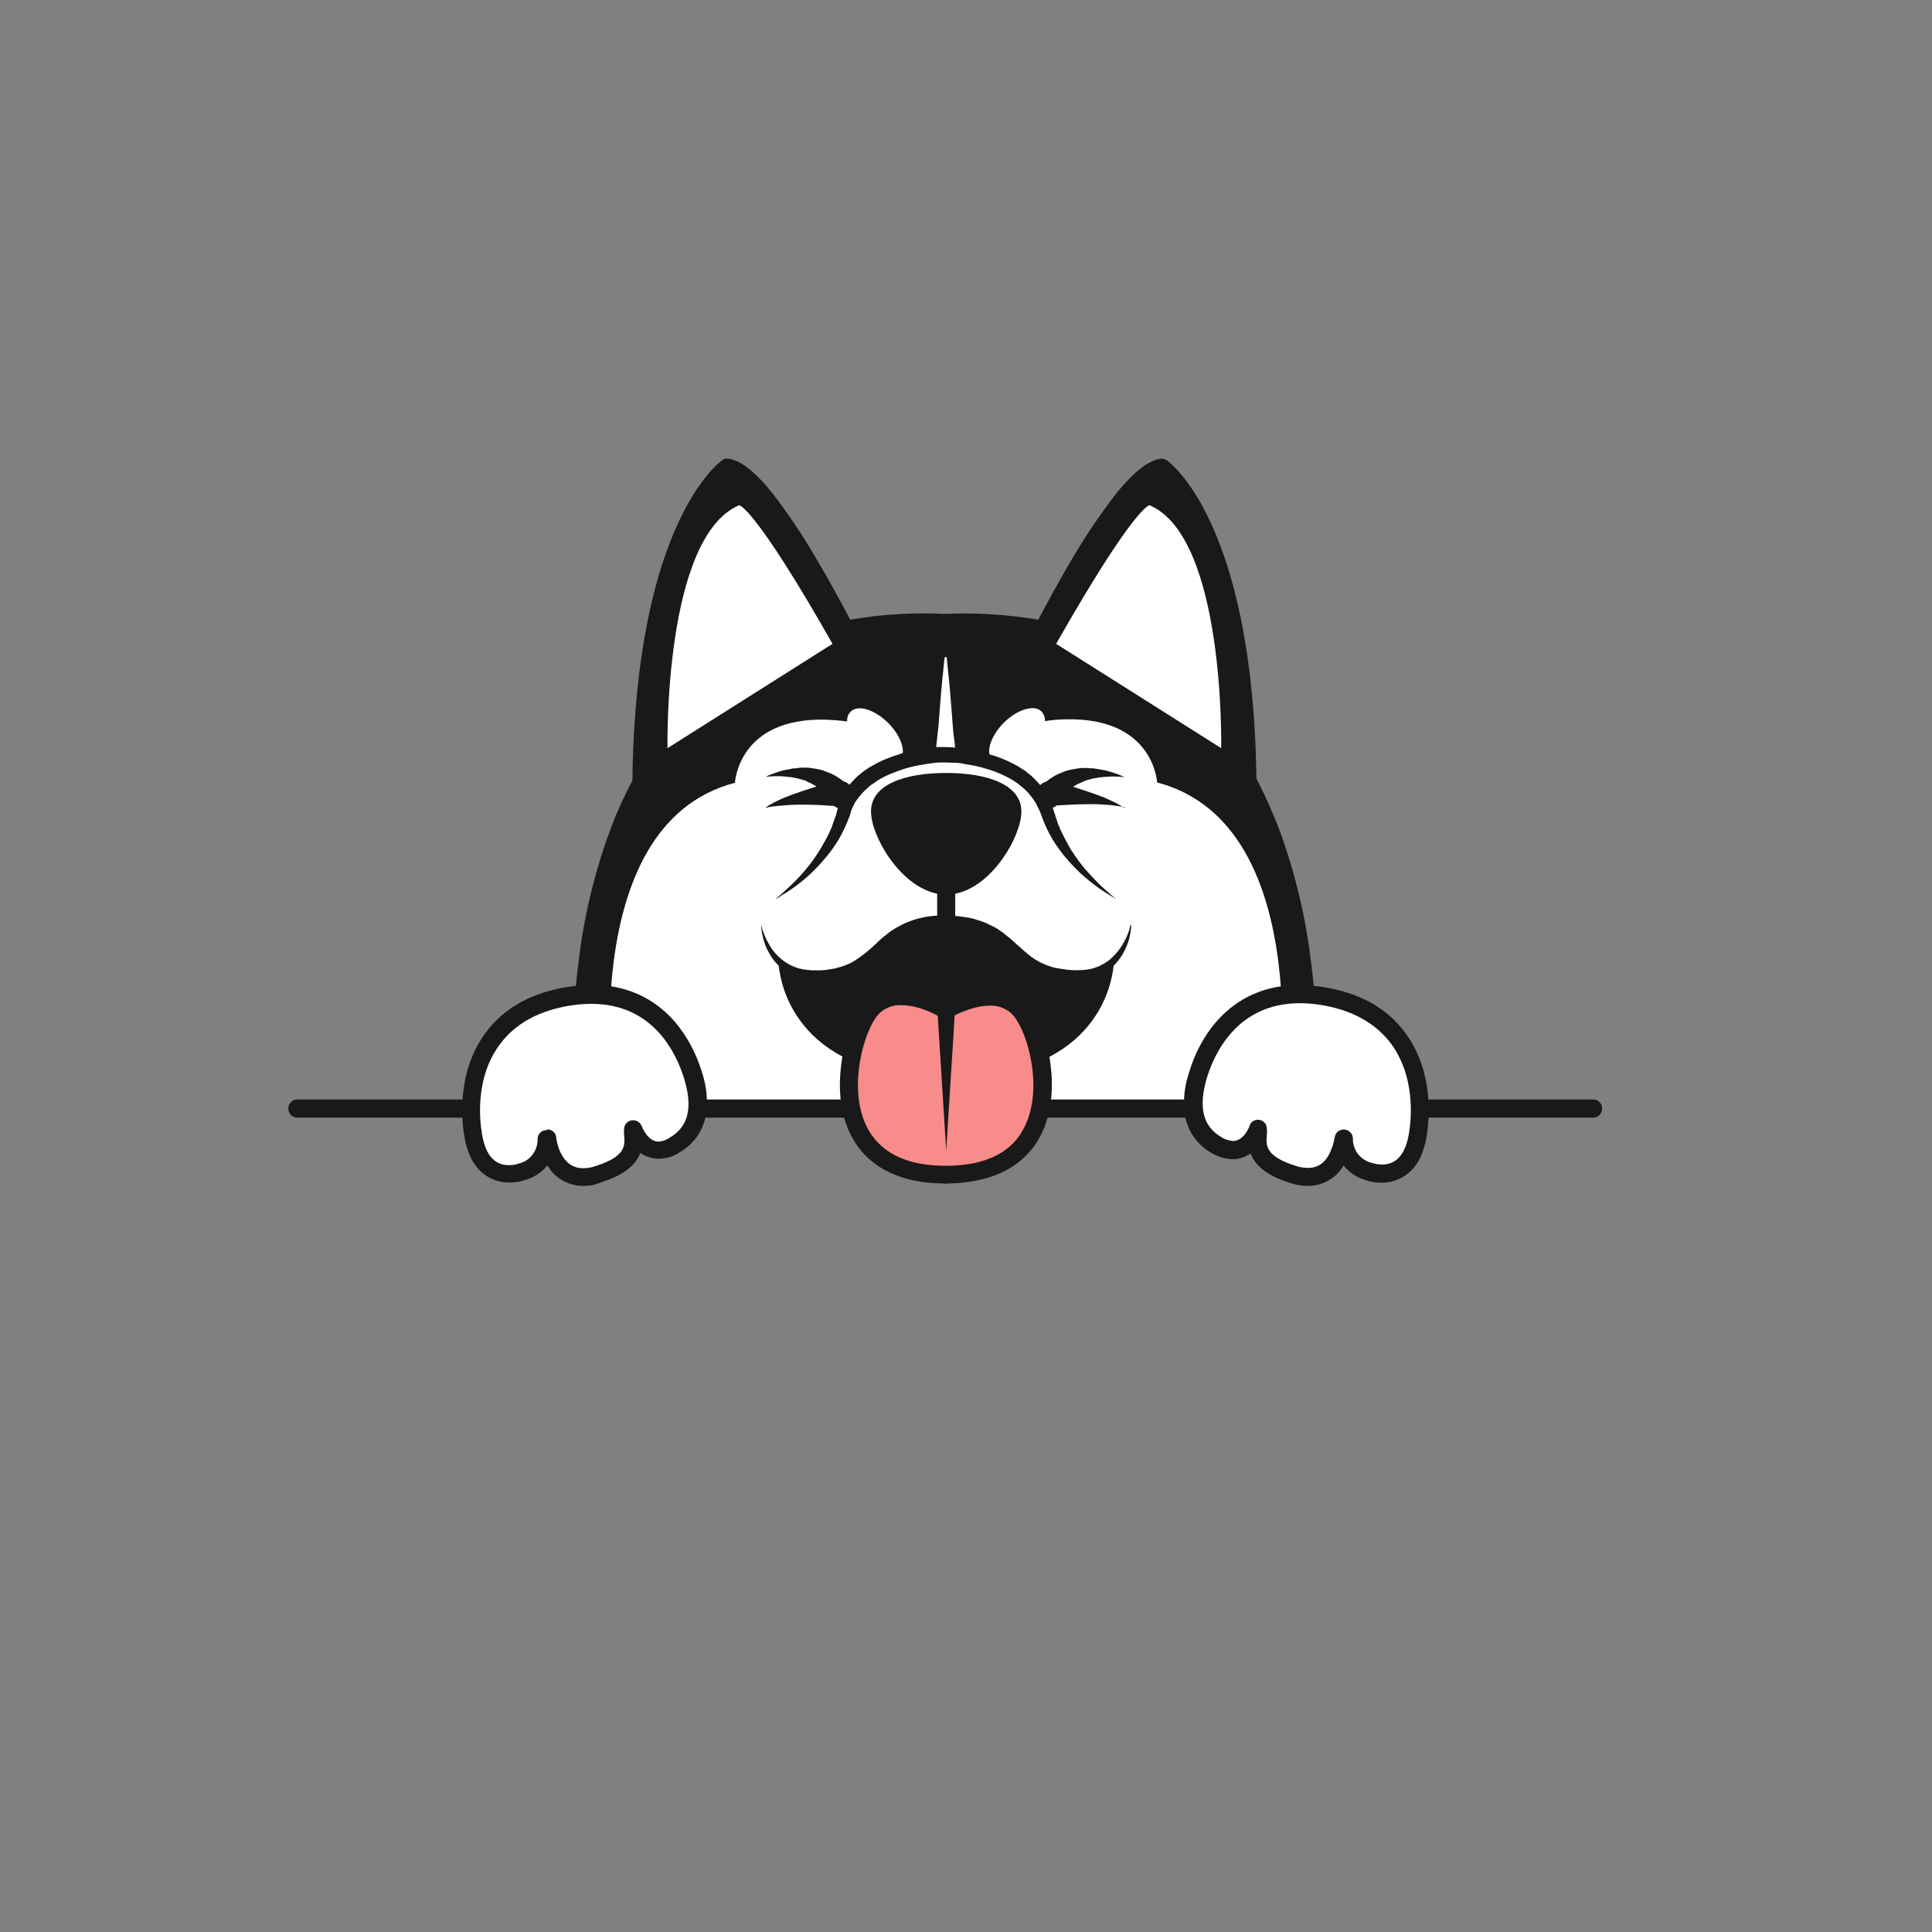 <?xml version="1.0" encoding="utf-8"?>
<!-- Generator: Adobe Illustrator 24.0.0, SVG Export Plug-In . SVG Version: 6.00 Build 0)  -->
<svg version="1.1" id="Layer_1" xmlns="http://www.w3.org/2000/svg" xmlns:xlink="http://www.w3.org/1999/xlink" x="0px" y="0px"
	 viewBox="0 0 1200 1200" style="enable-background:new 0 0 1200 1200;" xml:space="preserve">
<rect x="0" y="0" width="1200" height="1200" fill="#808080" stroke="none"/>
<style type="text/css">
	.st0{fill:#BE9A71;}
	.st1{fill:#D9A993;}
	.st2{fill:#683A32;}
	.st3{fill:#FFFFFF;}
	.st4{fill:#F78C8B;}
	.st5{fill:#1D1D1B;}
	.st6{fill:#FDAC49;}
	.st7{fill:#191919;}
	.st8{fill:#333333;}
	.st9{fill:#14192C;}
	.st10{fill:#3E3D4F;}
	.st11{fill:#A15225;}
	.st12{fill:#895834;}
	.st13{fill:#1A0A14;}
	.st14{fill:#672E28;}
	.st15{fill:#111B1D;}
	.st16{fill:#EBEBEB;}
	.st17{fill:#494859;}
	.st18{fill:#2F2627;}
	.st19{fill:#C7B6AC;}
	.st20{fill:#E2D9D4;}
	.st21{fill:#D6CDCA;}
	.st22{fill:#674043;}
	.st23{fill:#3D3834;}
	.st24{fill:#E4DACE;}
	.st25{fill:#554E46;}
	.st26{fill:#E8E8E8;}
	.st27{fill:#AEE9FA;}
	.st28{fill:#4D4D4D;}
	.st29{fill:#FDFDFD;}
	.st30{fill:#FAAF5E;}
	.st31{fill:#F8FCFC;}
	.st32{fill:#DBCFB5;}
	.st33{fill:#6D6D6D;}
	.st34{fill:#C69C6D;}
	.st35{fill:#F0B965;}
	.st36{fill:#DA7B45;}
	.st37{fill:#FAE7D6;}
	.st38{fill:#FDF8F2;}
	.st39{fill:#E2C4AA;}
	.st40{fill:#BC8571;}
	.st41{fill:#2F322A;}
	.st42{fill:#444741;}
	.st43{fill:#46282D;}
	.st44{fill:#986858;}
	.st45{fill:#F0C7A2;}
	.st46{fill:#FCE9C8;}
	.st47{fill:#808080;}
	.st48{fill:#4E4E4E;}
	.st49{fill:#E8CBA9;}
	.st50{fill:#956B50;}
</style>
<g>
	<path class="st7" d="M814.5,599.2c-3.2-27.9-9.6-55.4-19.2-82c-4.3-11.5-9.2-22.6-14.9-33.5c-2.1-158.1-53.3-196.2-55.6-197.7
		c-1.3-0.9-2.8-1.3-4-1.1c-7.7,1.3-16.2,7.9-27.1,21.1c-9.6,12.4-18.5,25.4-26.4,38.8c-8.9,14.7-16.8,29.6-22.4,40.1
		c-19.2-3.2-38.8-4.5-58.2-3.6c-19.6-0.9-39.2,0.2-58.6,3.6c-5.5-10.4-13.4-25.1-22.4-40.1c-7.9-13.4-16.6-26.4-26.2-38.8
		c-10.7-13.2-19.4-20-27.1-21.1c-1.5-0.2-3,0.2-4,1.1c-2.1,1.5-53.7,39.8-55.6,198.8c-5.5,10.4-10.4,21.3-14.5,32.6
		c-9.6,26.4-16,53.9-19.2,82c-3.8,30.5-4.5,61.2-1.9,91.6c0.2,3.2,3,5.3,6.2,5.1c3-0.2,5.1-2.8,5.1-5.8h437c0,3,2.1,5.3,5.1,5.5h0.6
		c3,0,5.3-2.1,5.5-5.1C819,660.3,818.4,629.7,814.5,599.2z"/>
	<path class="st3" d="M758.5,464.7c0,0,2.6-130.8-44.5-150.9c0,0-9.2,0.2-58,86.1L758.5,464.7z"/>
	<path class="st3" d="M414.6,464.7c0,0-2.6-130.8,44.5-150.9c0,0,9.2,0.2,58,86.1L414.6,464.7z"/>
	<path class="st3" d="M588,408.5c0,0,0.2,1.3,0.4,3.6c0.2,1.3,0.2,2.6,0.4,4.3c0.2,1.7,0.4,3.4,0.6,5.5s0.4,4.3,0.6,6.4
		c0.2,2.1,0.4,4.7,0.6,7.2s0.4,5.1,0.6,7.7s0.4,5.3,0.6,7.9c0.2,2.6,0.4,5.3,0.9,8.1c0.2,1.3,0.2,2.6,0.4,3.8
		c0.2,1.3,0.2,2.6,0.2,3.8c0,2.3,0,4.9-0.4,7.2c-0.2,2.3-0.6,4.5-0.9,6.4c-0.6,3.2-1.5,6.6-2.6,9.6c-0.4,1.3-0.9,2.1-1.1,2.8
		s-0.4,0.9-0.4,0.9c-0.2,0.2-0.4,0.4-0.9,0.2l0,0c-0.2,0-0.2-0.2-0.2-0.2s-0.2-0.4-0.4-0.9c-0.2-0.4-0.6-1.5-1.1-2.8
		c-1.1-3.2-1.9-6.4-2.6-9.6c-0.4-1.9-0.6-4.3-0.9-6.4c-0.2-2.3-0.4-4.9-0.4-7.2c0-1.3,0-2.6,0.2-3.8c0.2-1.3,0.2-2.6,0.4-3.8
		c0.2-2.6,0.6-5.3,0.9-8.1c0.2-2.8,0.4-5.3,0.6-7.9s0.4-5.1,0.6-7.7s0.4-4.9,0.6-7.2c0.2-2.3,0.4-4.5,0.6-6.4s0.4-3.8,0.6-5.5
		c0.2-1.7,0.2-3,0.4-4.3c0.2-2.3,0.4-3.6,0.4-3.6c0-0.2,0.4-0.4,0.6-0.4C587.8,408.1,588,408.3,588,408.5L588,408.5z"/>
	<path class="st3" d="M718.7,486c0,0-1.9-40.5-56.7-39.2c-4.3,0-8.7,0.4-13,1.1c0.2-2.1-0.6-4.3-2.1-6c-4.5-4.5-15.1-1.3-23.4,7
		c-6.6,6.6-10,14.5-8.9,19.8c-0.4,1.3-0.9,2.6-1.1,4c-16.8-5.3-34.9-5.5-51.8-0.4c-0.2-1.1-0.6-2.3-1.1-3.4
		c1.1-5.3-2.3-13.2-8.9-19.8c-8.5-8.5-19-11.7-23.4-7c-1.5,1.5-2.3,3.6-2.1,6c-4.3-0.6-8.7-0.9-13-1.1
		c-54.8-1.5-56.7,39.2-56.7,39.2c-101.2,26.4-74.8,202.6-74.8,202.6h411.7C793.4,688.7,819.9,512.5,718.7,486z"/>
	<path class="st7" d="M702,575.3c-0.2,0.4-0.4,1.3-0.6,2.3c-0.9,2.8-2.1,5.5-3.6,8.1c-2.1,3.8-4.9,7.2-8.3,10.2
		c-4.3,3.4-9.4,5.8-14.9,6.4c-3.2,0.4-6.4,0.4-9.4,0.2l-2.6-0.2h-0.2h-0.2l-0.6-0.2l-1.3-0.2c-0.9,0-1.7-0.2-2.6-0.4l-1.3-0.2
		l-1.3-0.2c-3.4-0.9-6.6-2.1-9.8-3.8c-3.2-1.7-6.2-4-8.9-6.4c-1.5-1.3-3-2.8-4.5-4c-1.5-1.3-3.2-3-4.9-4.3s-3.4-3-5.5-4.3
		c-1.9-1.5-4-2.6-6.2-3.6c-2.1-1.1-4.5-2.1-6.6-2.8c-1.3-0.4-2.3-0.6-3.4-1.1l-1.7-0.4l-0.9-0.2l-0.9-0.2c-2.8-0.4-5.8-0.9-8.5-1.1
		v-13.8c23.2-4.5,41.1-35.8,41.1-51.1c0-16.6-20.9-23.9-46.7-23.9c-25.8,0-46.7,7.2-46.7,23.9c0,15.3,17.9,46.4,41.1,51.1v13.6
		c-7.7,0.4-15.3,2.3-22.2,5.8c-2.1,1.1-4.3,2.3-6.2,3.6c-1.9,1.3-3.6,2.8-5.5,4.3c-1.9,1.5-3.2,3-4.9,4.5c-1.7,1.5-3,2.8-4.5,4
		c-2.8,2.3-5.8,4.5-8.9,6.4c-3,1.7-6.4,3-9.8,3.8l-1.3,0.4l-1.3,0.2c-0.9,0.2-1.7,0.4-2.6,0.4l-2.3,0.4l-2.8,0.2c-0.4,0-0.9,0-1.3,0
		h-1.3c-0.9,0-1.5,0-2.3,0h-1.1l-1.1-0.2c-0.9,0-1.5,0-2.3-0.2c-5.5-0.6-10.7-3-14.9-6.4c-3.4-2.8-6.2-6.2-8.3-10.2
		c-1.5-2.6-2.6-5.3-3.6-8.1c-0.2-1.1-0.6-1.7-0.6-2.3l-0.2-0.9c0,0,0,0.2,0,0.9c0,0.6,0,1.3,0.2,2.3c0.4,3,1.1,6,2.1,8.7
		c0.6,2.1,1.7,4,2.8,6c1.3,2.3,2.8,4.5,4.7,6.4c0.2,0.4,0.6,0.6,1.1,1.1c1.5,14.3,12.8,69.9,104,69.9l0,0
		c91.2,0,102.5-55.6,104-69.9l1.1-1.1c1.7-1.9,3.4-4,4.7-6.4c1.1-1.9,1.9-3.8,2.8-6c1.1-2.8,1.7-5.8,2.1-8.7
		c0.2-1.1,0.2-1.9,0.2-2.3s0-0.9,0-0.9C702,574.7,702,574.9,702,575.3z"/>
	<path class="st7" d="M989.3,694.2H185.1c-3.2,0.2-5.8-2.1-6-5.3c-0.2-3.2,2.1-5.8,5.3-6c0.2,0,0.4,0,0.6,0h804.1
		c3.2-0.2,5.8,2.1,6,5.3s-2.1,5.8-5.3,6C989.7,694.2,989.5,694.2,989.3,694.2z"/>
	<path class="st7" d="M587.4,735.1L587.4,735.1c-3.2,0-5.8-2.6-5.8-5.5s2.6-5.8,5.5-5.8h0.4c3.2,0,5.5,2.6,5.5,5.8
		C593.2,732.6,590.6,735.1,587.4,735.1L587.4,735.1z"/>
	<path class="st4" d="M634.3,627.1c-15.8-18.8-46.7,0-46.7,0l0,0c0,0-31.1-18.8-46.7,0c-15.6,18.8-33.5,102.3,46.7,102.3
		S649.8,645.8,634.3,627.1z"/>
	<path class="st7" d="M587.4,735.1L587.4,735.1c-37.1,0-53.1-17.3-59.7-31.7c-7.5-16-6.6-33.7-4.7-45.8c2.3-14.1,7.5-27.1,13.4-34.3
		c5.8-6.8,14.5-10.7,23.4-10.4c11.5,0,22.6,4.9,27.7,7.7c5.1-2.6,16.2-7.7,27.7-7.7c8.9-0.2,17.7,3.6,23.4,10.4
		c6,7.2,11.1,20.2,13.4,34.3c1.9,11.9,2.8,29.6-4.7,45.8C640.5,717.9,624.7,734.9,587.4,735.1z M559.7,624.3
		c-5.5-0.2-11.1,2.1-14.7,6.4c-8.7,10.7-18.1,44.3-7.2,68c7.9,16.8,24.5,25.4,49.6,25.4s41.8-8.5,49.4-25.1
		c11.1-23.4,1.7-57.3-7.2-68c-3.6-4.3-9.2-6.6-14.7-6.4c-12.1,0-24.5,7.5-24.7,7.5c-1.7,1.1-4,1.1-6,0
		C584.4,631.8,571.8,624.3,559.7,624.3L559.7,624.3z"/>
	<path class="st3" d="M393.3,701c0,0,7.5,21.3,26.2,10c18.8-11.3,14.7-31.3,11.3-43c-3.4-11.7-19.6-57.7-75.9-49.6
		c-56.5,8.1-66.1,54.3-60.7,86.5c5.3,32.2,30.3,22.6,30.3,22.6c9.4-2.3,15.8-10.9,15.6-20.5c0,0,3.4,31.3,31.7,22.4
		C400.1,720.4,392.4,706.8,393.3,701z"/>
	<path class="st7" d="M362.2,736.6L362.2,736.6c-9.2,0-17.7-4.9-22.2-12.8c-3.6,4.5-8.5,7.7-14.1,9.2c-3.2,1.1-6.4,1.5-9.6,1.5
		c-6,0-11.7-1.9-16.4-5.8c-6-4.9-9.8-12.6-11.5-23c-1.9-11.3-4.3-40.3,13-63.9c11.5-15.8,29.2-25.6,52.4-29
		c4.5-0.6,9.2-1.1,13.6-1.1c21.3,0,38.8,7.9,52,23.2c7.7,9.2,13.2,19.8,16.6,31.1c2.6,7.7,3.6,16,2.8,24.1
		c-1.1,10.7-7.2,20.2-16.6,25.6c-3.8,2.6-8.5,4-13.2,4c-4,0-7.9-1.3-11.3-3.6c-2.3,6.4-8.7,13.4-24.5,18.3
		C369.9,736,366,736.6,362.2,736.6z M340,701.5c2.8,0,5.3,2.1,5.5,5.1c0,0.9,2.3,19,16.6,19l0,0c2.6,0,5.3-0.4,7.7-1.3
		c19-6,18.3-12.8,17.9-18.8c-0.2-1.7-0.2-3.4,0-5.1c0.6-3,3.4-5.1,6.6-4.5c1.9,0.4,3.6,1.7,4.3,3.6c0,0,3.6,9.6,10.4,9.6
		c2.6-0.2,5.1-1.1,7.2-2.6c11.3-6.8,14.3-18.5,8.7-36.6c-4.3-14.1-18.1-46.4-57.7-46.4c-4,0-8.1,0.4-11.9,0.9
		c-20,3-35.2,11.1-45,24.5c-14.9,20.2-12.6,45.6-10.9,55.6c2.1,12.8,7.7,19.2,16.6,19.2c2.1,0,4-0.2,6-0.9c0.2,0,0.4-0.2,0.6-0.2
		c6.8-1.7,11.5-8.1,11.3-15.1c0-3,2.3-5.5,5.3-5.5L340,701.5z"/>
	<path class="st3" d="M781.3,701c0,0-7.5,21.3-26.2,10c-18.8-11.3-14.7-31.3-11.3-43c3.4-11.7,19.6-57.7,75.9-49.6
		c56.3,8.1,66.1,54.3,60.7,86.5s-30.3,22.6-30.3,22.6c-9.4-2.3-15.8-10.9-15.6-20.5c0,0-3.4,31.3-31.7,22.4
		C774.5,720.4,782.2,706.8,781.3,701z"/>
	<path class="st7" d="M812.4,736.6c-3.8,0-7.5-0.6-11.1-1.9c-16-4.9-22.2-11.9-24.5-18.3c-3.2,2.3-7.2,3.6-11.3,3.6
		c-4.7-0.2-9.2-1.5-13.2-4c-9.4-5.3-15.6-14.9-16.6-25.6c-0.9-8.1,0.2-16.2,2.8-24.1c3.4-11.5,8.9-22.2,16.6-31.3
		c13.2-15.3,30.7-23.2,52-23.2c4.5,0,9.2,0.4,13.6,1.1c23.2,3.4,40.9,13,52.4,29c17.3,23.7,14.9,52.6,13,63.9
		c-1.7,10.4-5.5,18.1-11.5,23c-4.7,3.8-10.4,5.8-16.4,5.8c-3.2,0-6.4-0.4-9.6-1.5c-5.5-1.5-10.4-4.7-14.1-9.2
		C830.1,731.7,821.6,736.6,812.4,736.6z M781.3,695.5h0.4c2.6,0.2,4.7,2.1,5.1,4.7c0.2,1.7,0.2,3.4,0,5.1c-0.4,6-1.1,12.8,17.9,18.8
		c2.6,0.9,5.1,1.3,7.7,1.3c6,0,10.4-3,13.4-8.9c1.5-3.2,2.6-6.6,3.2-10c0.4-3.2,3.2-5.3,6.4-4.9c2.8,0.4,4.9,2.8,4.9,5.5
		c-0.2,7,4.5,13.2,11.3,15.1l0.9,0.2l0,0c1.9,0.6,4,0.9,6,0.9c8.9,0,14.5-6.4,16.6-19.2c1.7-10,3.8-35.2-10.9-55.6
		c-9.8-13.2-24.9-21.5-45-24.5c-4-0.6-7.9-0.9-11.9-0.9c-39.6,0-53.5,32.6-57.7,46.4c-5.3,18.1-2.6,29.8,8.7,36.6
		c2.1,1.5,4.7,2.3,7.5,2.6c7,0,10.4-9.4,10.4-9.6C776.8,697,779,695.5,781.3,695.5z"/>
	<path class="st7" d="M698,501.8l-0.4-0.4l-0.6-0.4l-0.9-0.6c-0.4-0.2-0.6-0.4-1.1-0.6c-0.9-0.4-1.7-1.1-2.8-1.5
		c-2.1-1.1-4.5-2.1-7-3.2l-4-1.5l-4.3-1.5c-3.6-1.3-7.2-2.3-10.4-3.4l0.4-0.2c1.1-0.6,2.1-1.5,3.4-1.9l0.9-0.4l0.9-0.4
		c0.6-0.2,1.3-0.6,1.9-0.9c0.6-0.2,1.3-0.4,2.1-0.6c0.9-0.2,1.5-0.4,2.1-0.6c0.6-0.2,1.5-0.4,2.1-0.4s1.5-0.2,2.1-0.4l2.1-0.2
		l2.1-0.2c1.3,0,2.6-0.2,3.8-0.2c1.9,0,3.8,0,5.8,0.2c1.3,0.2,2.1,0.2,2.1,0.2c-2.3-1.3-4.9-2.1-7.5-3c-1.3-0.4-2.3-0.6-3.8-1.1
		c-0.6-0.2-1.3-0.2-2.1-0.4l-2.3-0.4c-0.9-0.2-1.5-0.2-2.3-0.4c-0.9-0.2-1.7-0.2-2.3-0.2s-1.7,0-2.6-0.2h-2.6c-0.9,0-1.7,0-2.6,0.2
		l-1.3,0.2l-1.3,0.2c-1.7,0.2-3.4,0.6-5.1,1.1c-0.9,0.2-1.7,0.6-2.3,0.9c-0.6,0.2-1.5,0.6-2.3,0.9c-1.5,0.6-2.8,1.3-4,2.1l-0.9,0.6
		l-0.9,0.6l-1.5,1.1l-0.9,0.6c-1.3,0.4-2.6,1.1-3.6,2.1c-1.7-1.9-3.4-3.8-5.3-5.5c-0.9-0.9-1.9-1.5-2.8-2.3c-0.9-0.9-1.9-1.5-3-2.1
		c-1.9-1.3-4-2.6-6.2-3.6c-2.1-1.1-4.3-2.1-6.6-3c-2.3-0.9-4.5-1.7-6.8-2.3c-1.1-0.4-2.3-0.6-3.4-1.1c-1.1-0.4-2.3-0.6-3.4-0.9
		c-2.3-0.6-4.7-1.1-7-1.5c-2.3-0.4-4.9-0.6-7.2-0.9c-2.3-0.2-4.9-0.4-7.5-0.4h-1.9h-2.1c-1.3,0-2.3,0.2-3.6,0.2
		c-2.3,0.2-4.9,0.4-7.2,0.9c-2.3,0.4-4.7,0.9-7,1.5c-1.3,0.2-2.3,0.6-3.4,0.9c-1.1,0.2-2.3,0.6-3.4,1.1c-2.3,0.6-4.5,1.5-6.8,2.3
		c-2.3,0.9-4.5,1.9-6.6,3c-2.1,1.1-4.3,2.3-6.2,3.6c-1.1,0.6-1.9,1.3-3,2.1c-1.1,0.9-1.9,1.5-2.8,2.3c-1.9,1.7-3.6,3.6-5.3,5.5
		c-1.1-1.1-2.3-1.7-3.6-2.1l-0.9-0.6l-1.5-1.1l-0.9-0.6l-0.9-0.6c-1.3-0.9-2.8-1.5-4-2.1c-0.9-0.2-1.5-0.6-2.3-0.9
		c-0.9-0.2-1.7-0.6-2.3-0.9c-1.7-0.4-3.4-0.9-5.1-1.1l-1.3-0.2l-1.3-0.2c-0.9-0.2-1.7-0.2-2.6-0.2h-2.6c-0.9,0-1.7,0-2.6,0.2
		c-0.9,0.2-1.7,0.2-2.3,0.2s-1.7,0.2-2.3,0.4l-2.1,0.4c-0.6,0.2-1.5,0.2-2.1,0.4c-1.3,0.4-2.6,0.6-3.8,1.1c-2.6,0.9-5.1,1.7-7.5,3
		c0,0,0.9-0.2,2.1-0.2c1.9-0.2,3.8-0.2,5.8-0.2c1.3,0,2.3,0,3.8,0.2l1.9,0.2l2.1,0.2c0.6,0.2,1.5,0.2,2.1,0.4
		c0.6,0.2,1.5,0.2,2.1,0.4c0.6,0.2,1.5,0.4,2.1,0.6c0.6,0.2,1.3,0.4,2.1,0.6c0.9,0.2,1.3,0.4,1.9,0.9l0.9,0.4l0.9,0.4
		c1.3,0.6,2.3,1.3,3.4,1.9l0.4,0.2c-3.2,1.1-6.8,2.1-10.4,3.4l-4.3,1.5l-4,1.5c-2.6,1.1-5.1,2.1-7,3.2c-1.1,0.4-1.9,1.1-2.8,1.5
		c-0.4,0.2-0.9,0.4-1.1,0.6l-0.9,0.6l-0.6,0.4l-0.4,0.4l-0.4,0.4l0.4-0.2l0.6-0.2l0.9-0.2c0.4-0.2,0.6-0.2,1.1-0.2l1.3-0.2
		c0.9-0.2,1.9-0.2,3-0.4c2.1-0.2,4.7-0.4,7.5-0.6c1.3,0,2.8-0.2,4.3-0.2s3,0,4.3,0c5.8,0,11.7,0.2,16,0.6l3.4,0.2
		c0.6,0.6,1.5,0.9,2.3,1.3l-0.4,1.5l-0.2,0.9l-0.2,0.6c-0.2,0.9-0.4,1.9-0.9,2.8l-0.9,2.6l-0.9,2.6c-0.2,0.9-0.6,1.7-1.1,2.6
		c-1.3,3.2-3,6.2-4.7,9.2c-1.5,2.8-3.4,5.5-5.1,8.1c-1.7,2.6-3.6,4.9-5.3,7c-3,3.6-6.4,7.2-9.8,10.4c-3,2.8-5.3,4.9-6.8,6.2
		c-1.5,1.3-2.6,2.1-2.6,2.1l0.9-0.4c0.4-0.2,1.3-0.6,2.1-1.3s2.1-1.3,3.4-2.1c1.3-0.9,3-1.9,4.5-3c4-2.8,7.9-6,11.5-9.4
		c4.7-4.5,8.9-9.2,12.8-14.5c2.1-3,4.3-6.2,6-9.6c0.4-0.9,0.9-1.7,1.3-2.6l1.3-2.8l1.3-3c0.4-0.9,0.6-1.9,1.1-2.8l0.2-0.4l0,0v-0.2
		v-0.2l0.2-0.6l0.4-1.3c0.2-0.4,0.2-0.9,0.4-1.3l0.6-1.3c0.2-0.4,0.4-0.9,0.6-1.3l0.6-1.3c0.4-0.9,1.1-1.5,1.5-2.3
		c2.1-3,4.7-5.8,7.7-8.3c0.6-0.6,1.5-1.3,2.3-1.7c0.4-0.2,0.9-0.6,1.3-0.9l1.3-0.9c1.7-1.1,3.4-2.1,5.3-3c3.8-1.7,7.7-3.2,11.7-4.5
		s8.3-2.1,12.6-2.8c2.1-0.4,4.3-0.6,6.4-0.9c1.1-0.2,2.1-0.2,3.2-0.2h1.5h1.7c2.1,0,4.3,0.2,6.4,0.2c2.1,0,4.3,0.4,6.4,0.9
		c4.3,0.6,8.5,1.5,12.6,2.8c4,1.1,7.9,2.6,11.7,4.5c3.6,1.7,7,3.8,10,6.4c3,2.3,5.5,5.1,7.7,8.3c0.4,0.9,1.1,1.5,1.5,2.3l0.6,1.3
		c0.2,0.4,0.4,0.9,0.6,1.3l0.6,1.1c0.2,0.4,0.4,0.9,0.6,1.3l1.1,2.8c2.6,7.5,6.2,14.3,10.9,20.7c3.8,5.3,8.1,10,12.8,14.5
		c3.6,3.4,7.5,6.4,11.5,9.4c1.7,1.3,3.2,2.1,4.5,3c1.3,0.9,2.6,1.5,3.4,2.1c0.9,0.6,1.7,0.9,2.1,1.3l0.9,0.4c0,0-0.9-0.6-2.6-2.1
		c-1.7-1.5-4-3.4-7-6.2c-3.4-3.4-6.6-6.8-9.8-10.4c-1.7-2.1-3.6-4.5-5.3-7c-1.7-2.6-3.6-5.1-5.1-8.1c-1.7-3-3.2-6.2-4.7-9.2
		c-0.2-0.9-0.6-1.7-1.1-2.6l-0.9-2.6l-0.9-2.6c-0.2-0.9-0.4-1.7-0.9-2.8l-0.9-3c0.9-0.2,1.7-0.6,2.3-1.3l3.4-0.2
		c4.3-0.2,10.2-0.6,16-0.6c1.5,0,3,0,4.3,0s2.8,0,4.3,0.2c2.8,0.2,5.3,0.2,7.5,0.6c1.1,0.2,2.1,0.2,3,0.4l1.3,0.2
		c0.4,0,0.6,0.2,1.1,0.2l0.9,0.2l0.6,0.2l0.4,0.2H698z"/>
	<path class="st7" d="M593.2,627.1l-5.5,87.6l-5.5-87.6c-0.2-3.2,2.1-5.8,5.3-6c3.2-0.2,5.8,2.1,6,5.3l0,0
		C593.2,626.5,593.2,626.9,593.2,627.1z"/>
</g>
</svg>
